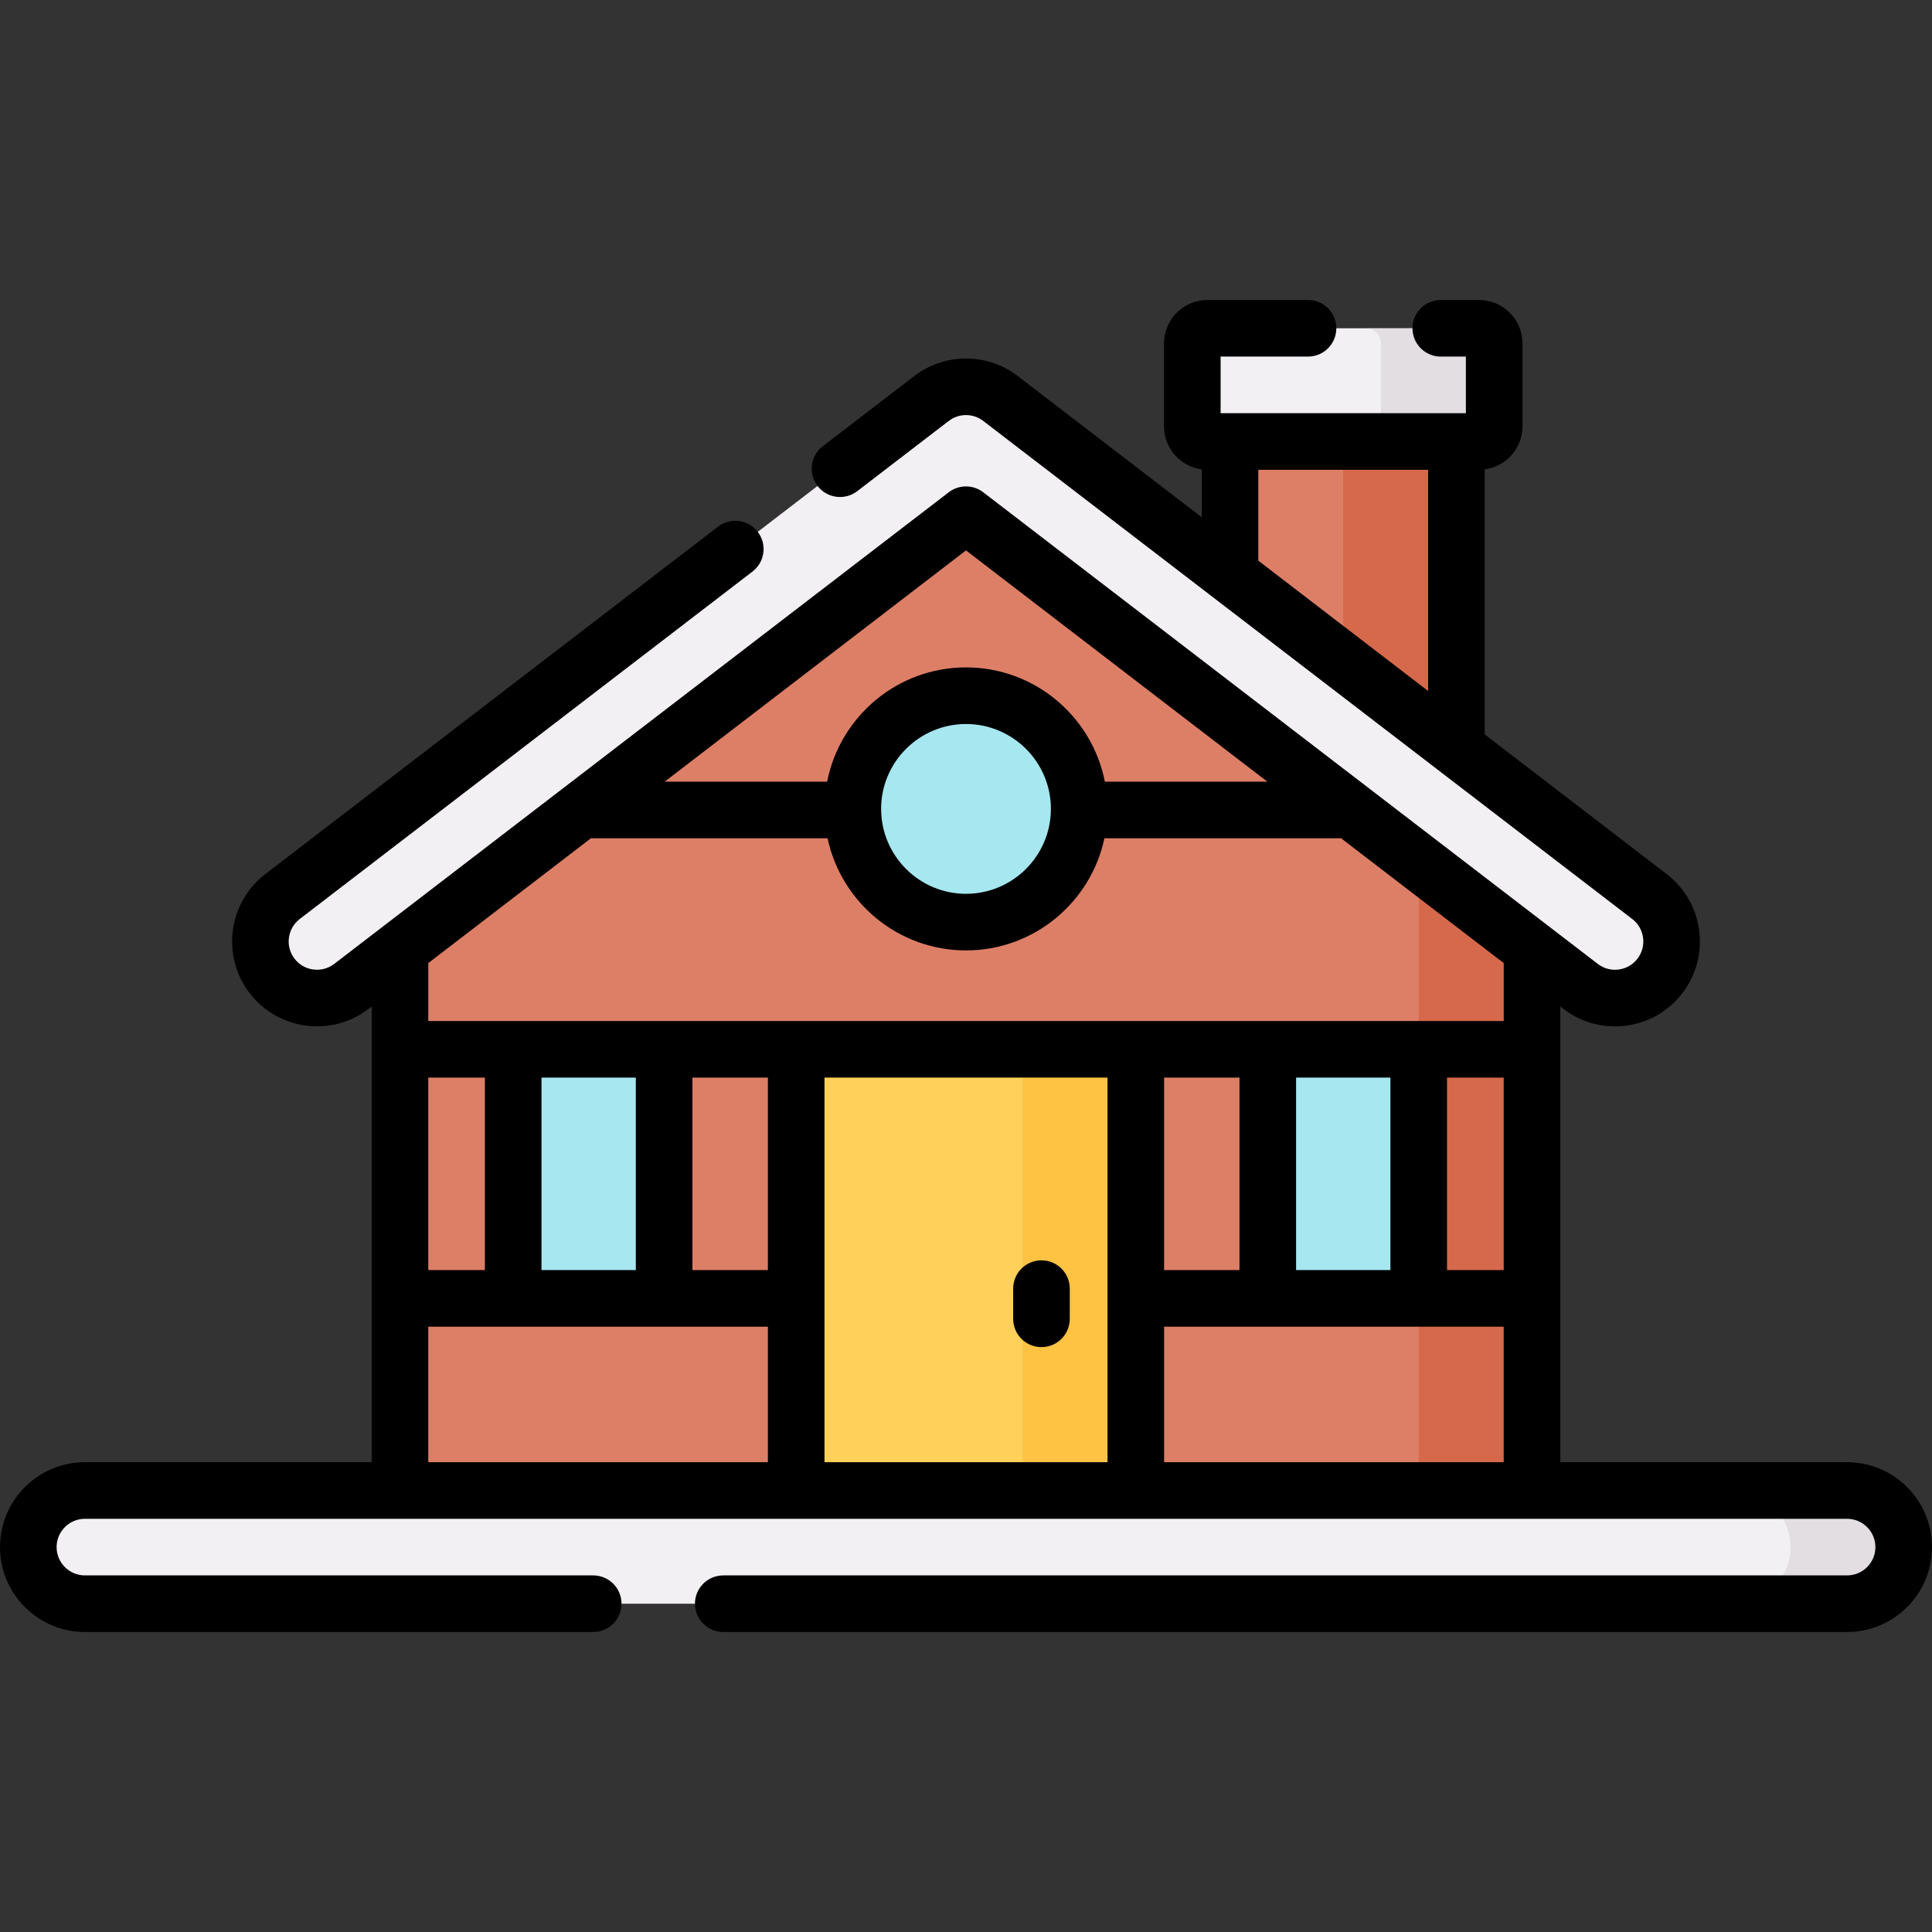 <svg id="Layer_1" enable-background="new 0 0 512 512" height="512" viewBox="0 0 512 512" width="512" xmlns="http://www.w3.org/2000/svg"><rect x="0" y="0" width="512" height="512" fill="#333333" stroke="none"/><g><path d="m325.973 117h60v104h-60z" fill="#dd7f66"/><path d="m355.973 117h30v104h-30z" fill="#d6694b"/><path d="m391.973 117h-72c-2.209 0-4-1.791-4-4v-22c0-2.209 1.791-4 4-4h72c2.209 0 4 1.791 4 4v22c0 2.209-1.79 4-4 4z" fill="#f3f0f3"/><path d="m391.973 87h-30c2.209 0 4 1.791 4 4v22c0 2.209-1.791 4-4 4h30c2.209 0 4-1.791 4-4v-22c0-2.209-1.79-4-4-4z" fill="#e2dee2"/><path d="m406 395h-300v-161.375l150-115.125 150 115.116z" fill="#dd7f66"/><path d="m376 210.593v184.407h30v-161.384z" fill="#d6694b"/><path d="m437.132 237.599-171.999-132c-5.387-4.133-12.878-4.133-18.265 0l-171.999 132c-6.572 5.044-7.811 14.46-2.768 21.032 5.044 6.571 14.46 7.81 21.032 2.768l162.867-124.991 162.867 124.991c2.724 2.09 5.935 3.101 9.122 3.101 4.503 0 8.957-2.021 11.911-5.869 5.043-6.571 3.803-15.988-2.768-21.032z" fill="#f3f0f3"/><path d="m335.973 278.077h40v66h-40z" fill="#a6e7f0"/><path d="m136 278.077h40v66h-40z" fill="#a6e7f0"/><path d="m489.5 425h-467c-8.284 0-15-6.716-15-15 0-8.284 6.716-15 15-15h467c8.284 0 15 6.716 15 15 0 8.284-6.716 15-15 15z" fill="#f3f0f3"/><path d="m489.5 395h-30c8.284 0 15 6.716 15 15s-6.716 15-15 15h30c8.284 0 15-6.716 15-15s-6.716-15-15-15z" fill="#e2dee2"/><path d="m211 278.077h90v116.923h-90z" fill="#ffd15b"/><path d="m271 278.077h30v116.923h-30z" fill="#ffc344"/><circle cx="256" cy="214.368" fill="#a6e7f0" r="30"/><g><path d="m489.5 387.5h-76v-120.766l.802.615c3.965 3.042 8.697 4.65 13.687 4.65 7.056 0 13.565-3.208 17.861-8.803 7.552-9.842 5.689-23.993-4.151-31.548l-48.229-37.012v-70.246c5.635-.737 10.004-5.559 10.004-11.391v-21.999c0-6.341-5.159-11.5-11.5-11.5h-10.154c-4.143 0-7.5 3.357-7.5 7.5s3.357 7.5 7.5 7.5h6.653v15h-65v-15h23.167c4.143 0 7.5-3.357 7.5-7.5s-3.357-7.5-7.5-7.5h-26.667c-6.341 0-11.5 5.159-11.5 11.5v22c0 5.83 4.365 10.649 9.996 11.39v12.689l-48.772-37.43c-8.064-6.188-19.329-6.188-27.396 0l-24.258 18.616c-3.286 2.522-3.905 7.23-1.384 10.517 2.522 3.284 7.23 3.906 10.517 1.384l24.257-18.616c2.689-2.063 6.444-2.063 9.132 0l172 131.999c3.28 2.519 3.901 7.236 1.385 10.516-1.432 1.865-3.605 2.936-5.962 2.936-1.658 0-3.233-.536-4.555-1.551l-162.867-124.993c-2.693-2.066-6.439-2.066-9.133 0l-162.866 124.992c-3.284 2.519-8 1.896-10.517-1.383-2.518-3.281-1.896-7.999 1.384-10.517l119.99-92.086c3.286-2.522 3.905-7.23 1.384-10.517-2.523-3.285-7.229-3.907-10.517-1.384l-119.989 92.088c-9.841 7.554-11.703 21.705-4.15 31.549 7.554 9.839 21.705 11.701 31.548 4.15l.801-.615v120.766h-76c-12.407 0-22.501 10.094-22.501 22.5s10.094 22.5 22.5 22.5h134.705c4.143 0 7.5-3.357 7.5-7.5s-3.357-7.5-7.5-7.5h-134.705c-4.136 0-7.5-3.364-7.5-7.5s3.364-7.5 7.5-7.5h467c4.136 0 7.5 3.364 7.5 7.5s-3.364 7.5-7.5 7.5h-297.833c-4.143 0-7.5 3.357-7.5 7.5s3.357 7.5 7.5 7.5h297.833c12.406 0 22.5-10.094 22.5-22.5s-10.094-22.5-22.5-22.5zm-156.03-263h45v58.625l-45-34.535zm-24.97 161.077h19.974v51.003h-19.974zm59.974 51h-25v-51h25zm15-51h15.026v51.003h-15.026zm-127.474-139.716 79.861 61.289h-43.065c-3.375-17.235-18.587-30.282-36.796-30.282s-33.421 13.047-36.796 30.282h-43.064zm-22.496 68.686c0-.06-.004-.119-.004-.178 0-12.406 10.094-22.5 22.5-22.5s22.5 10.094 22.5 22.5c0 .06-.004.119-.004.178 0 .035-.005.069-.005.104 0 .011.002.023.002.034-.171 12.26-10.192 22.184-22.492 22.184s-22.321-9.923-22.492-22.184c0-.011.002-.023.002-.034-.001-.036-.006-.069-.007-.104zm-76.91 7.603h62.723c3.593 16.955 18.673 29.718 36.683 29.718s33.09-12.763 36.683-29.718h62.337c.123 0 .242-.012.363-.018l43.118 33.091v15.354h-285v-15.354zm46.906 114.43h-20v-51.003h20zm-90-51.003h15v51.003h-15zm55 51h-25v-51h25zm-55 15.003h90v35.92h-90zm105 35.92v-101.923h75v101.923zm90 0v-35.92h90v35.92z"/><path d="m276 334c-4.143 0-7.5 3.357-7.5 7.5v8c0 4.143 3.357 7.5 7.5 7.5s7.5-3.357 7.5-7.5v-8c0-4.143-3.357-7.5-7.5-7.5z"/></g></g></svg>